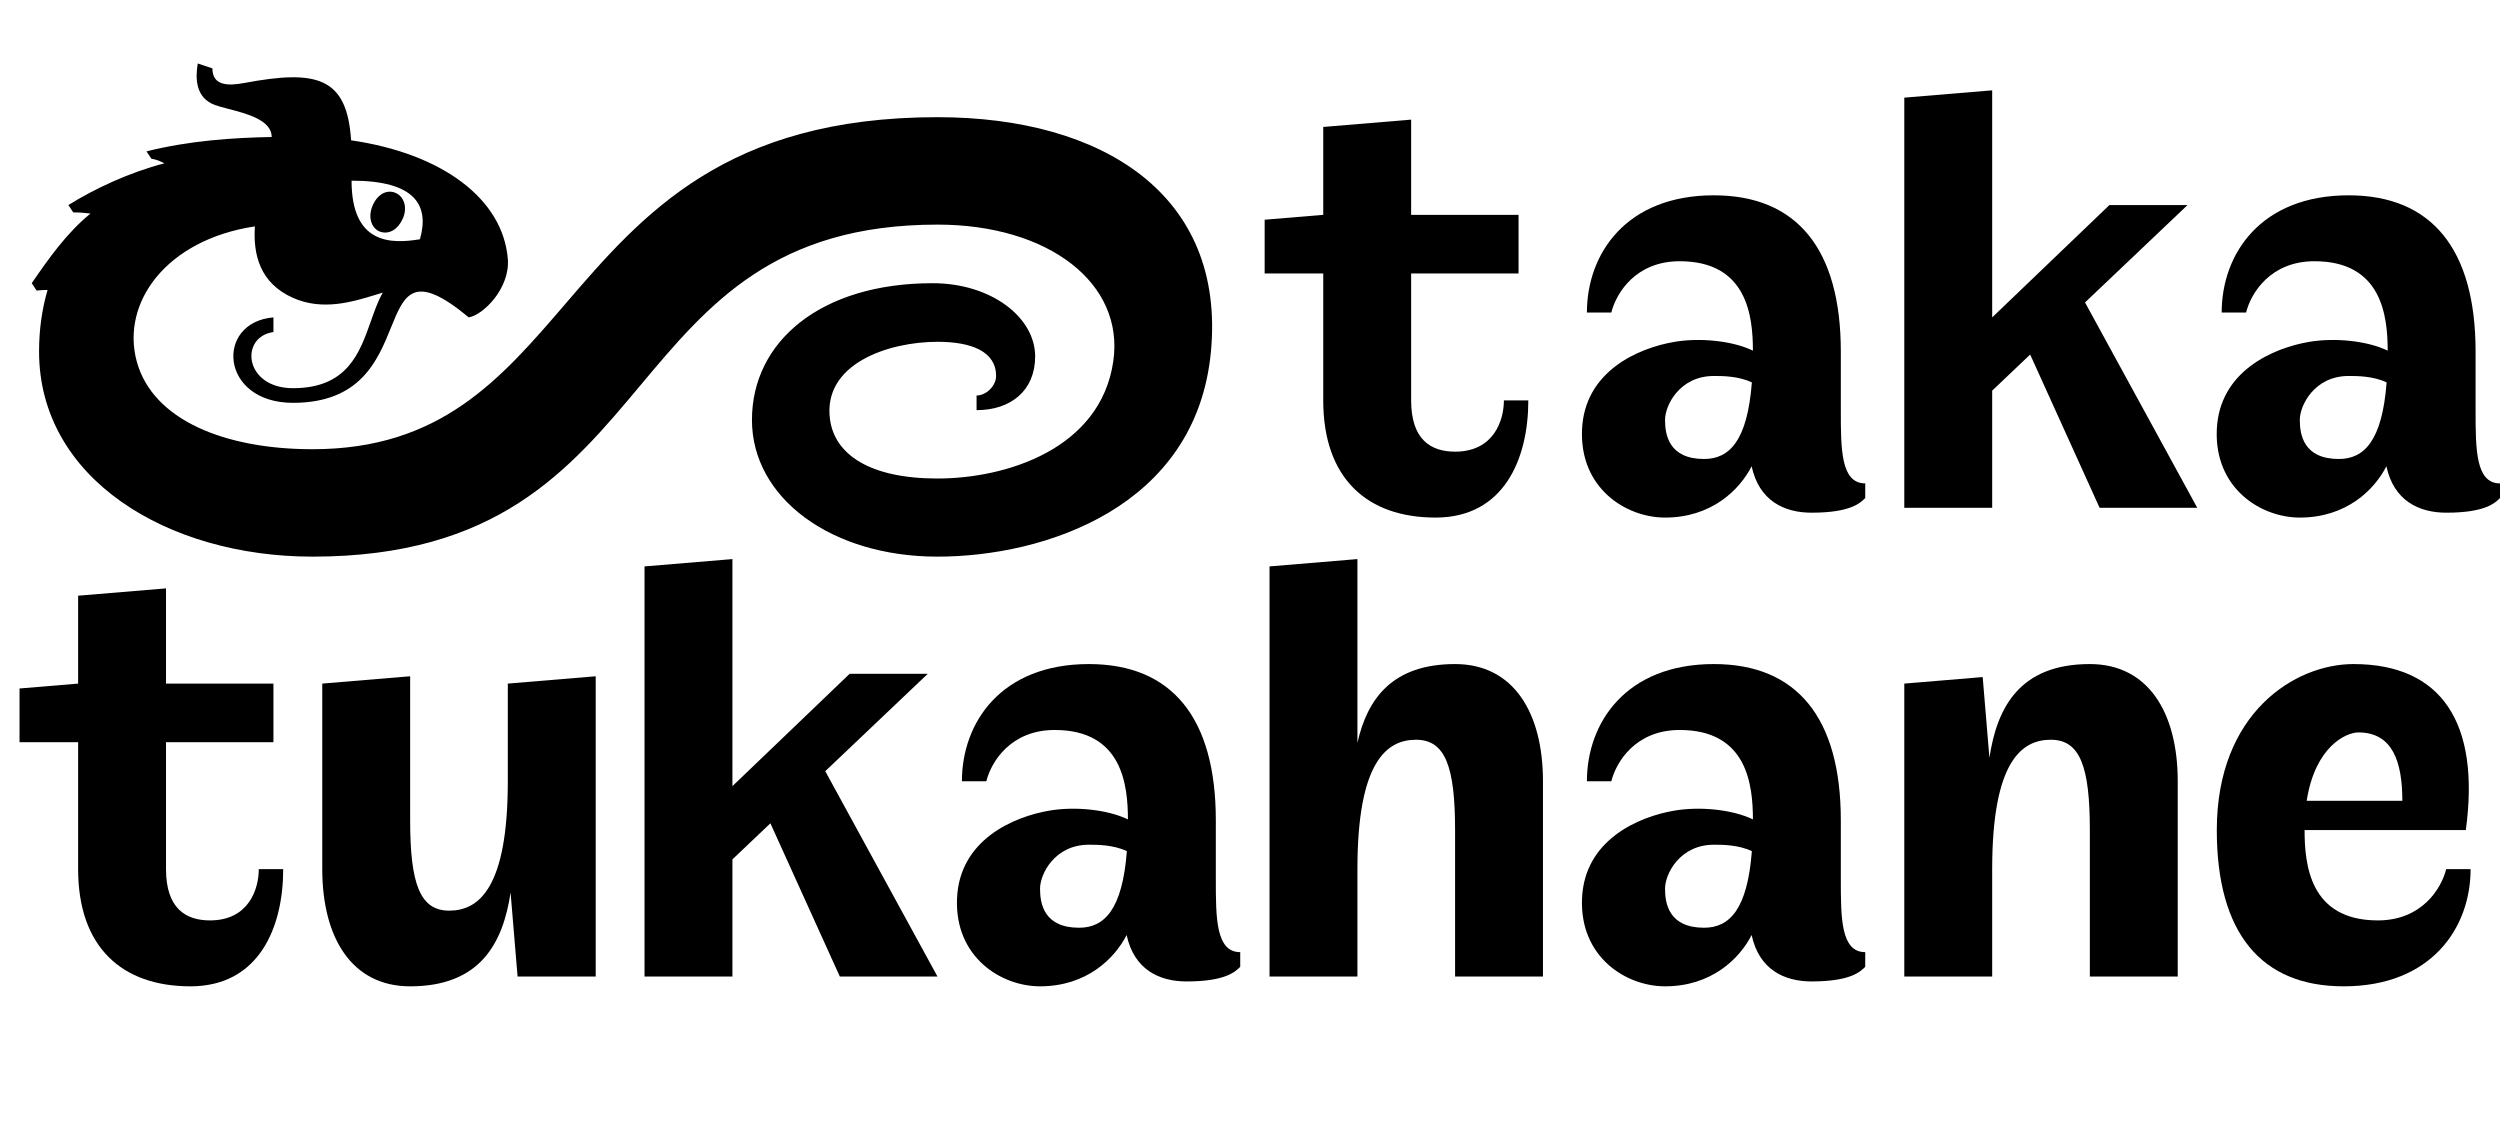 <svg width="1024" height="460" viewBox="0 0 1024 460" fill="none" xmlns="http://www.w3.org/2000/svg">
<path d="M165 89.5C167 85 165.5 80.5 162 79C158.5 77.5 154.5 79.5 152.5 84.5C150.5 89.5 152.5 94 156 95C159.5 96 163 94 165 89.5Z" fill="black"/>
<path fill-rule="evenodd" clip-rule="evenodd" d="M100 34C129.678 28.436 142.153 31.472 143.807 57.468C181.131 62.9 205.952 81.421 208 106C209 118 198 129 192 130C169.429 111.233 165.675 120.508 160.13 134.206C154.743 147.515 147.666 165 120 165C90 165 88 132 112 130L112 136C98 138 100 159 120 159C142.234 159 147.303 144.625 151.904 131.576C153.394 127.35 154.836 123.262 156.795 119.848C155.915 120.111 155.009 120.39 154.081 120.676C144.376 123.664 132.188 127.417 120 122C106.379 115.946 103.638 104.167 104.41 92.727C67.855 98.252 49.543 124.158 56 148C62.5 172 92 184 128 184C180.411 184 204.948 155.452 231.538 124.516C262.986 87.929 297.305 48 384 48C452 48 502 80 496 144C490 208 427.5 228 384 228C340.5 228 308 204 308 172C308 140 336 116 382 116C406 116 424 129.969 424 146C424 160 414 168 400 168V162C404 162 408 158 408 154C408 144 398 140 384 140C364 140 336.71 148.969 340 172C342 186 356 196 384 196C412 196 450.774 184 456 148C460.645 116 429.5 92 384 92C317.437 92 290.16 124.578 262.306 157.844C233.249 192.548 203.564 228 128 228C68.5 228 16 196 16 144C16 135.091 17.174 126.651 19.483 118.781C18.391 118.764 16.916 118.808 15 119L13 116C19.887 105.983 27.166 95.573 37.046 87.471C35.308 87.231 32.885 87 30 87L28 84C38.715 77.303 53.017 70.607 67.302 66.913C65.922 66.105 64.154 65.359 62 65L60 62C77.628 57.593 95.256 56.423 111.299 56.112C111.247 49.186 101.136 46.568 93.596 44.617C91.413 44.051 89.445 43.542 88 43C80 40 80 32 81 26L87 28C87 35 93.066 35.3 100 34ZM172 98C176 84 170 74 144 74C144 100 160 100 172 98Z" fill="black"/>
<path d="M542 88V52L578 49V88H622V112H578V164C578 180 586 185 596 185C612 185 616 172 616 164H626C626 188 616 212 588 212C560 212 542 196 542 164V112H518V90L542 88Z" fill="black"/>
<path fill-rule="evenodd" clip-rule="evenodd" d="M660 128H650C650 104 666 80 702 80C736 80 754 102 754 144V168C754 184 754 198 764 198V204C762 206 758 210 742 210C730.745 210 720.48 205.052 717.47 190.979C712.541 200.658 701.051 212 682 212C666 212 647 200 648 176C649 152 671.13 142.478 686 140C696.239 138.293 709.391 139.499 718 143.617C717.962 129.585 715.746 107 688 107C670 107 662 120 660 128ZM717.562 156.629C715.739 180.546 708.36 188 698 188C683.5 188 682 178 682 172C682 166 688 154 702 154C705.478 154 711.98 154 717.562 156.629Z" fill="black"/>
<path d="M780 40V208H816V160L831.554 145.223L860 208H900L854.025 123.876L896 84H864L816 130V37L780 40Z" fill="black"/>
<path fill-rule="evenodd" clip-rule="evenodd" d="M920 128H910C910 104 926 80 962 80C996 80 1014 102 1014 144V168C1014 184 1014 198 1024 198V204C1022 206 1018 210 1002 210C990.745 210 980.48 205.052 977.47 190.979C972.541 200.658 961.051 212 942 212C926 212 907 200 908 176C909 152 931.13 142.478 946 140C956.239 138.293 969.391 139.499 978 143.617C977.962 129.585 975.746 107 948 107C930 107 922 120 920 128ZM977.562 156.629C975.739 180.546 968.36 188 958 188C943.5 188 942 178 942 172C942 166 948 154 962 154C965.478 154 971.98 154 977.562 156.629Z" fill="black"/>
<path d="M32 280V244L68 241V280H112V304H68V356C68 372 76 377 86 377C102 377 106 364 106 356H116C116 380 106 404 78 404C50 404 32 388 32 356V304H8V282L32 280Z" fill="black"/>
<path d="M208 320.004V276L208 280L244 277L244 400H212L209.133 365.592C206.019 386.446 196.584 404 168 404C144 404 132 384 132 356L132 280L168 277L168 336C168 362 172 373 184 373C195.984 373 207.967 364.025 208 320.18L208 320.186V320.004Z" fill="black"/>
<path d="M208 320.004C208 320.058 207.999 320.117 208 320.18Z" fill="black"/>
<path d="M264 232V400H300V352L315.554 337.223L344 400H384L338.025 315.876L380 276H348L300 322V229L264 232Z" fill="black"/>
<path fill-rule="evenodd" clip-rule="evenodd" d="M404 320H394C394 296 410 272 446 272C480 272 498 294 498 336V360C498 376 498 390 508 390V396C506 398 502 402 486 402C474.745 402 464.48 397.052 461.47 382.979C456.541 392.658 445.051 404 426 404C410 404 391 392 392 368C393 344 415.13 334.478 430 332C440.239 330.293 453.391 331.499 462 335.617C461.962 321.585 459.746 299 432 299C414 299 406 312 404 320ZM461.562 348.629C459.739 372.546 452.36 380 442 380C427.5 380 426 370 426 364C426 358 432 346 446 346C449.478 346 455.98 346 461.562 348.629Z" fill="black"/>
<path d="M520 400V232L556 229V304.282C560.053 286.228 570.266 272 596 272C620 272 632 292 632 320V400H596V340C596 314 592 303 580 303C568.016 303 556.033 311.975 556 355.82C556 355.818 556 355.816 556 355.813V355.895C556 355.87 556 355.845 556 355.82C556 355.884 556 355.943 556 355.997V400H520Z" fill="black"/>
<path fill-rule="evenodd" clip-rule="evenodd" d="M660 320H650C650 296 666 272 702 272C736 272 754 294 754 336V360C754 376 754 390 764 390V396C762 398 758 402 742 402C730.745 402 720.48 397.052 717.47 382.979C712.541 392.658 701.051 404 682 404C666 404 647 392 648 368C649 344 671.13 334.478 686 332C696.239 330.293 709.391 331.499 718 335.617C717.962 321.585 715.746 299 688 299C670 299 662 312 660 320ZM717.562 348.629C715.739 372.546 708.36 380 698 380C683.5 380 682 370 682 364C682 358 688 346 702 346C705.478 346 711.98 346 717.562 348.629Z" fill="black"/>
<path fill-rule="evenodd" clip-rule="evenodd" d="M840 303C852 303 856 314 856 340V400H892V320C892 292 880 272 856 272C827.415 272 817.981 289.554 814.867 310.408L812.11 277.324L780 280V400H816V355.997C816 355.943 816 355.884 816 355.82C816.033 311.975 828.016 303 840 303ZM816 355.813C816 355.816 816 355.818 816 355.82C816 355.845 816 355.87 816 355.895V355.813Z" fill="black"/>
<path fill-rule="evenodd" clip-rule="evenodd" d="M943.962 340H1010C1016 296 1000 272 963.962 272C940 272 908 292 908 340C908 382 926 404 959.962 404C995.924 404 1011.96 380 1011.96 356L1001.96 356C999.962 364 991.962 377 973.962 377C946 377 943.962 354 943.962 340ZM984 328C984 312 980 300 966 300C960.834 300 948.228 305.93 944.822 328H984Z" fill="black"/>
</svg>
